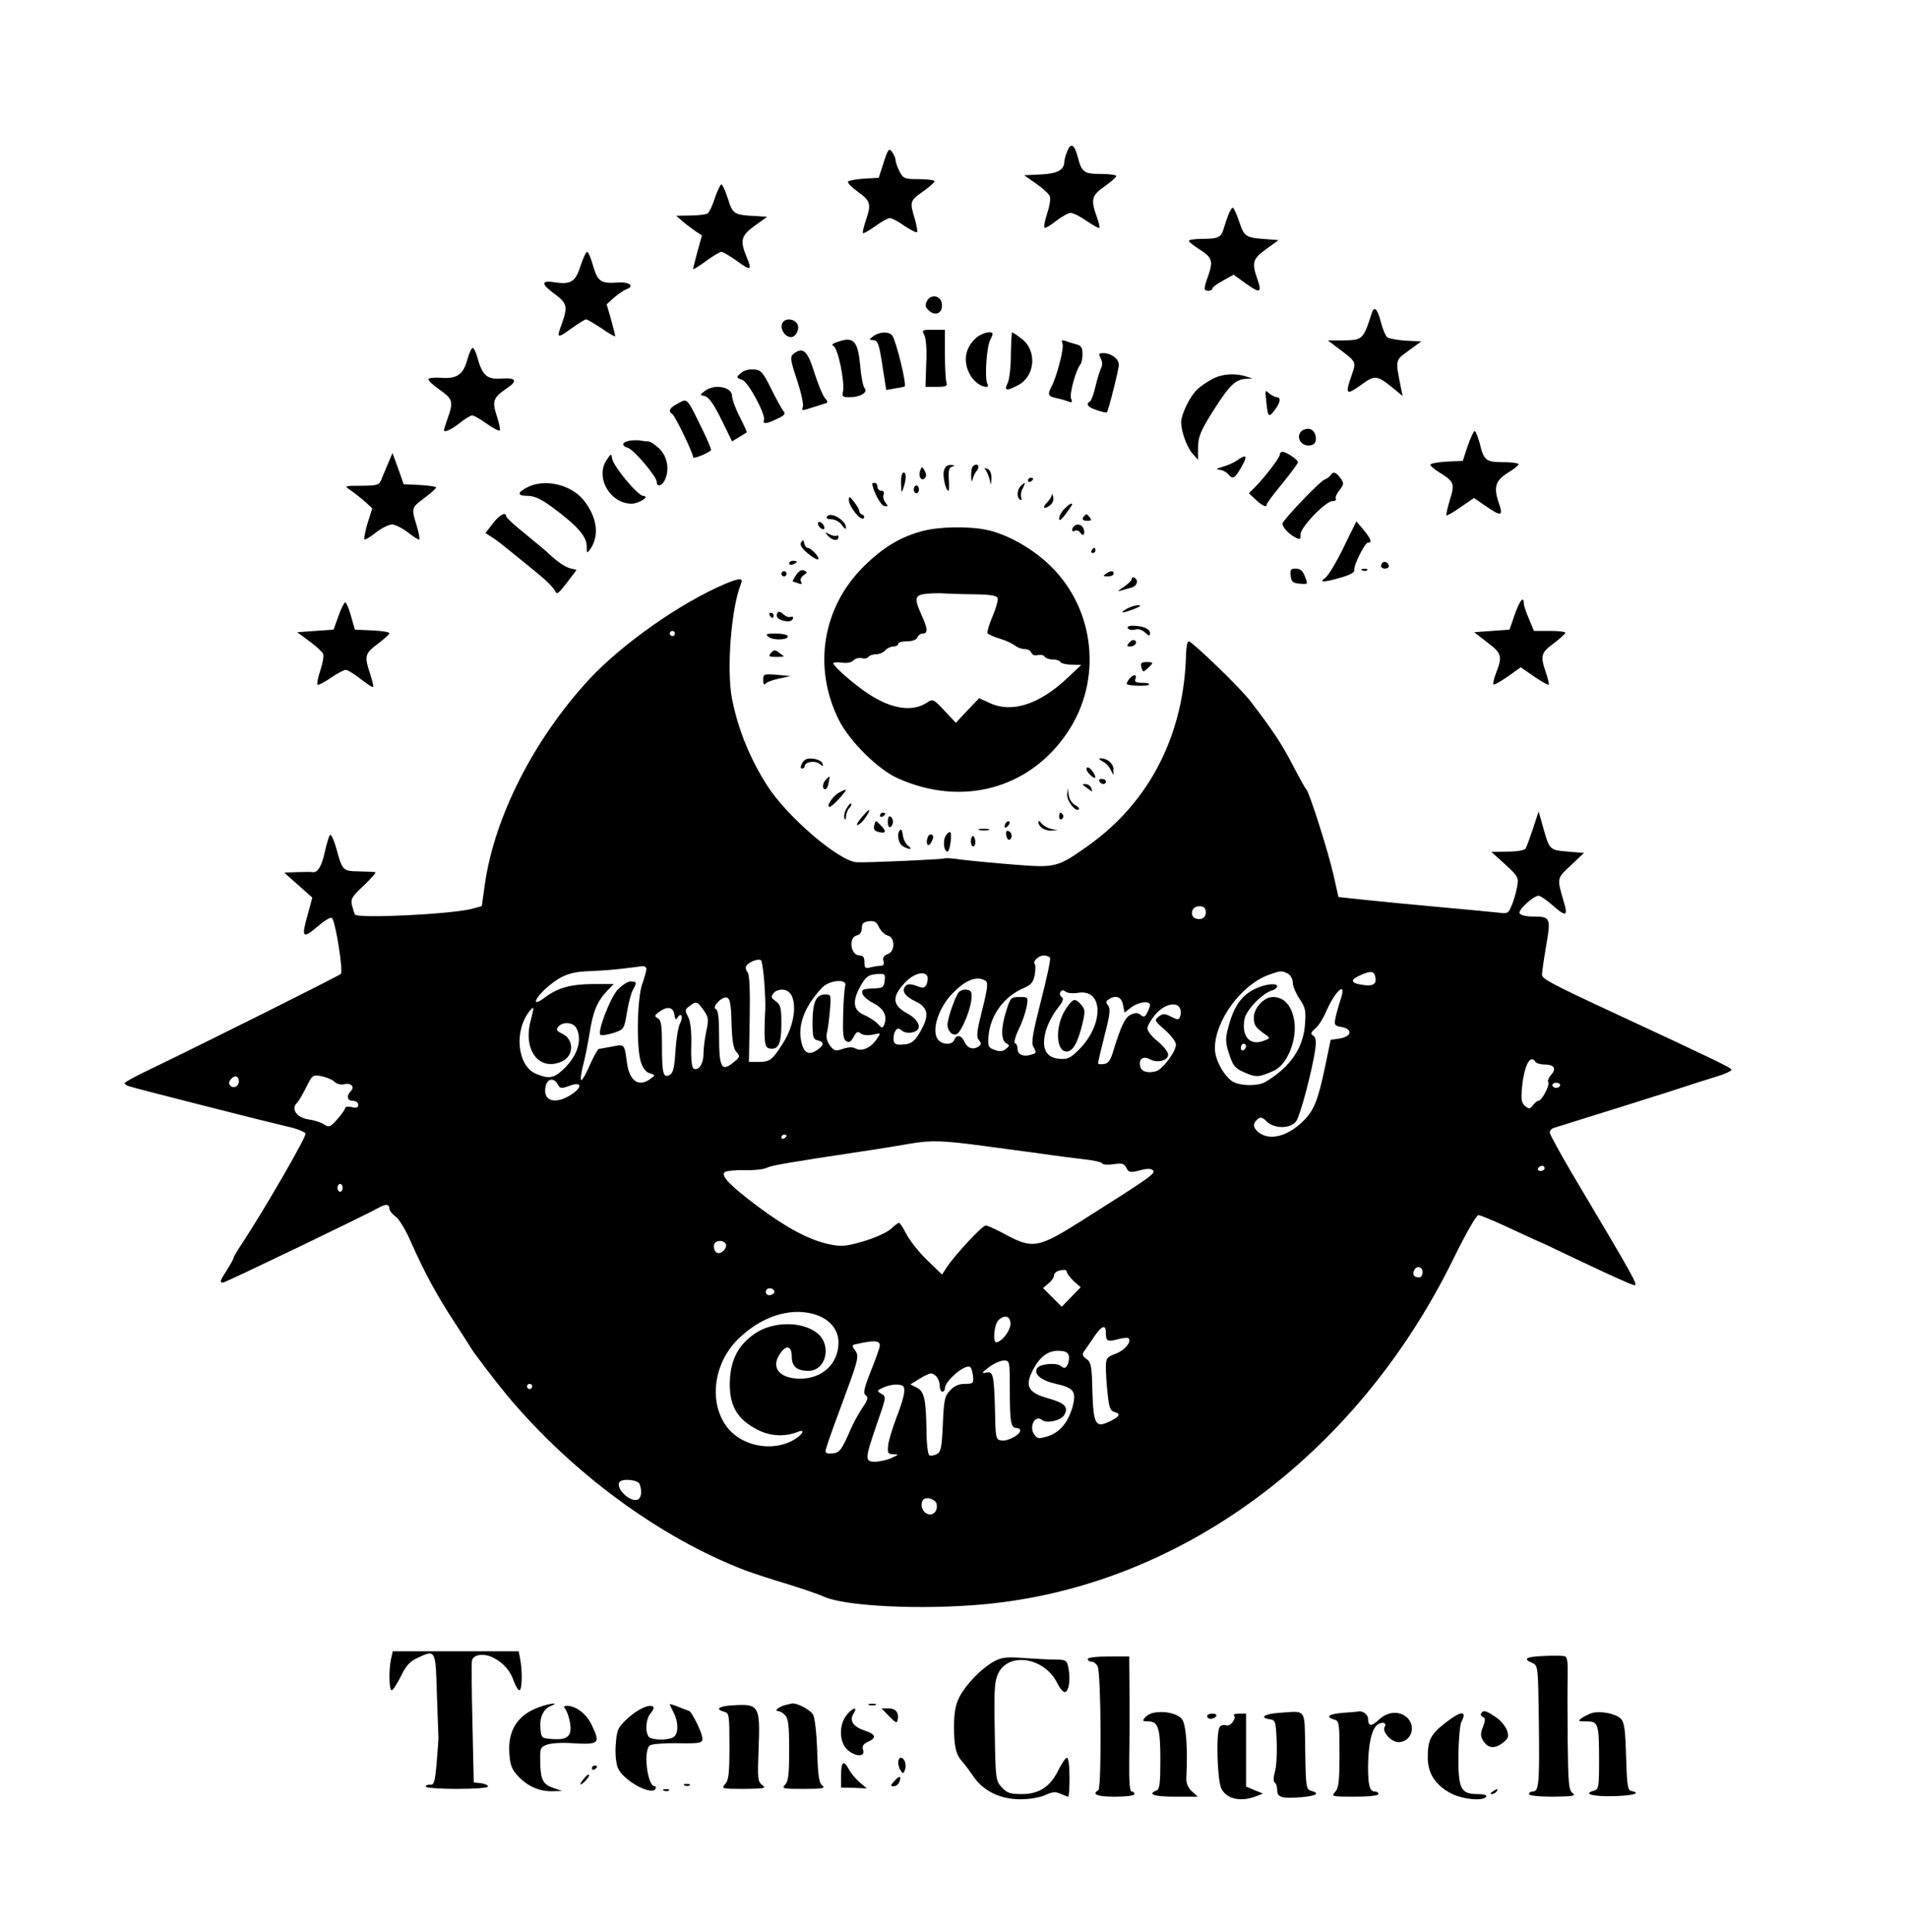 <?xml version="1.0" standalone="no"?>
<!DOCTYPE svg PUBLIC "-//W3C//DTD SVG 20010904//EN"
 "http://www.w3.org/TR/2001/REC-SVG-20010904/DTD/svg10.dtd">
<svg version="1.0" xmlns="http://www.w3.org/2000/svg"
 width="735pt" height="744pt" viewBox="0 0 735 744"
 preserveAspectRatio="xMidYMid meet">

<g transform="translate(0,744) scale(0.1,-0.1)"
fill="#000000" stroke="none">
<path d="M4110 6854 c-6 -14 -10 -31 -10 -37 -1 -32 -27 -46 -91 -49 l-64 -3
46 -32 c26 -18 50 -40 53 -49 4 -10 -1 -39 -10 -66 -9 -27 -14 -52 -10 -55 3
-3 23 9 44 26 22 17 47 31 57 31 9 0 37 -14 61 -31 25 -17 47 -29 49 -27 2 2
-2 22 -10 43 -24 67 -20 82 30 117 25 18 45 35 45 40 0 4 -26 8 -59 8 -66 0
-74 6 -90 68 -13 48 -27 54 -41 16z"/>
<path d="M3404 6814 l-19 -59 -55 -3 c-30 -2 -58 -7 -63 -11 -4 -4 13 -22 38
-40 49 -35 52 -47 30 -111 -8 -24 -13 -45 -11 -48 3 -2 24 10 48 27 23 17 48
31 56 31 7 0 33 -13 56 -30 24 -16 46 -27 49 -24 2 3 -2 26 -9 51 -20 66 -19
70 31 105 25 18 45 35 45 40 0 4 -27 8 -60 8 -56 0 -60 2 -75 30 -8 16 -15 35
-15 43 0 7 -6 21 -13 31 -12 17 -16 13 -33 -40z"/>
<path d="M2754 6678 c-9 -29 -22 -56 -28 -60 -6 -4 -36 -8 -66 -8 l-55 -1 25
-22 c14 -12 37 -29 50 -38 l24 -16 -17 -61 c-9 -34 -17 -64 -17 -68 0 -3 22
10 49 30 27 20 54 36 60 36 6 0 33 -16 61 -36 54 -39 58 -36 35 19 -25 61 -20
80 33 118 l47 34 -45 3 c-83 4 -88 8 -106 67 -10 30 -21 55 -25 55 -4 0 -15
-24 -25 -52z"/>
<path d="M4732 6613 c-6 -16 -14 -39 -18 -53 -9 -34 -21 -40 -81 -40 -29 0
-53 -3 -53 -8 0 -4 18 -18 40 -32 49 -31 54 -45 35 -100 -19 -53 -19 -60 0
-60 8 0 15 4 15 8 0 5 18 19 41 31 l41 23 43 -31 c58 -42 67 -40 50 10 -24 67
-20 82 33 120 l47 34 -35 3 c-92 6 -96 8 -116 67 -10 30 -21 55 -25 55 -4 0
-11 -12 -17 -27z"/>
<path d="M2236 6415 c-19 -61 -38 -72 -101 -62 -51 8 -51 -7 0 -44 49 -36 53
-49 30 -114 -22 -59 -20 -60 35 -21 28 20 53 36 58 36 4 0 31 -16 60 -35 28
-20 52 -33 52 -30 0 3 -7 32 -16 64 l-17 59 29 26 c16 14 37 28 47 32 33 11
12 29 -31 26 -67 -5 -79 3 -97 63 -8 30 -19 55 -23 55 -5 0 -16 -25 -26 -55z"/>
<path d="M3571 6281 c-8 -15 -7 -23 5 -35 26 -27 58 -12 52 25 -4 31 -42 38
-57 10z"/>
<path d="M5284 6233 c-32 -100 -35 -103 -108 -104 l-61 0 29 -22 c84 -63 81
-58 63 -112 -26 -74 -22 -79 34 -39 56 41 63 40 128 -13 l34 -28 -7 35 c-21
105 -22 102 31 140 l48 35 -60 3 c-32 2 -65 8 -71 13 -7 6 -18 32 -25 60 -13
51 -26 62 -35 32z"/>
<path d="M3013 6194 c-8 -20 8 -48 30 -52 22 -5 42 35 26 54 -16 19 -48 18
-56 -2z"/>
<path d="M3561 6149 c6 -13 10 -56 7 -110 l-3 -89 44 0 c35 0 42 3 37 16 -3 9
-6 58 -6 110 l0 94 -45 0 c-43 0 -45 -1 -34 -21z"/>
<path d="M3364 6145 c-16 -12 -17 -14 -3 -15 21 0 25 -10 40 -110 l13 -82 34
6 c19 3 36 6 37 8 8 8 -33 176 -48 196 -13 16 -49 15 -73 -3z"/>
<path d="M3764 6142 c-45 -38 -56 -90 -29 -142 15 -29 43 -50 65 -50 6 0 8 5
4 11 -12 19 -4 142 11 171 13 26 12 28 -8 28 -12 -1 -31 -9 -43 -18z"/>
<path d="M3894 6072 c0 -48 -6 -97 -13 -109 -14 -28 -3 -30 40 -7 67 34 75
133 15 179 -18 14 -35 25 -37 25 -2 0 -4 -39 -5 -88z"/>
<path d="M3235 6126 c-26 -8 -35 -14 -25 -18 18 -6 46 -144 37 -178 -4 -17 0
-20 25 -20 41 0 72 18 59 34 -6 7 -14 45 -17 85 -9 95 -24 114 -79 97z"/>
<path d="M4093 6116 c7 -16 -23 -131 -44 -168 -14 -28 -11 -35 19 -41 15 -3
36 -9 46 -13 16 -6 18 -4 12 11 -7 18 19 111 35 130 5 5 9 23 9 41 0 25 -5 33
-24 38 -13 3 -32 9 -42 13 -14 5 -16 3 -11 -11z"/>
<path d="M1800 6054 c-16 -58 -41 -74 -103 -69 -26 2 -47 -1 -47 -6 0 -5 20
-24 45 -41 49 -35 52 -45 30 -108 -8 -23 -15 -44 -15 -46 0 -12 27 0 60 26 21
17 43 30 49 30 6 0 31 -14 56 -32 24 -17 47 -29 50 -26 3 3 -2 28 -11 55 -19
58 -14 71 35 105 47 31 41 44 -18 40 -55 -4 -73 12 -92 81 -5 20 -14 37 -18
37 -5 0 -14 -21 -21 -46z"/>
<path d="M3058 6078 c-15 -12 -15 -20 12 -101 16 -48 26 -95 23 -103 -6 -17
-5 -17 38 -3 19 6 40 13 48 15 11 4 11 7 -2 22 -8 9 -26 53 -40 97 -26 84 -44
100 -79 73z"/>
<path d="M4240 6060 c7 -12 7 -27 2 -37 -5 -10 -15 -42 -22 -71 -6 -28 -16
-55 -21 -58 -18 -11 -8 -23 27 -34 19 -7 37 -10 38 -8 6 7 46 165 46 183 0 22
-28 44 -58 45 -20 0 -21 -3 -12 -20z"/>
<path d="M2858 6006 c-23 -17 -23 -22 1 -29 22 -5 91 -134 84 -154 -6 -18 10
-16 51 4 30 14 33 19 23 31 -6 8 -28 47 -47 86 -31 63 -39 71 -65 73 -16 2
-38 -3 -47 -11z"/>
<path d="M4670 5980 c-19 -10 -46 -28 -59 -41 -27 -25 -60 -94 -61 -124 0 -36
21 -95 43 -121 l22 -25 0 48 c1 41 9 62 58 140 62 98 86 122 127 124 l25 1
-25 8 c-43 14 -94 10 -130 -10z"/>
<path d="M2715 5934 c-20 -15 -20 -15 1 -20 15 -4 35 -33 63 -90 l41 -84 28
17 c15 9 28 17 29 18 1 0 -11 27 -27 59 -17 32 -30 69 -30 81 0 35 -68 48
-105 19z"/>
<path d="M4878 5893 c6 -60 9 -63 32 -33 22 28 26 50 8 50 -6 0 -19 7 -29 15
-16 15 -16 13 -11 -32z"/>
<path d="M2608 5884 c-29 -15 -35 -28 -18 -39 11 -7 80 -150 80 -166 0 -8 53
13 69 27 2 2 -11 34 -29 71 -67 137 -60 130 -102 107z"/>
<path d="M5011 5777 c-22 -27 10 -64 45 -50 23 9 14 57 -12 61 -11 2 -26 -3
-33 -11z"/>
<path d="M5654 5723 l-19 -58 -63 -3 c-34 -2 -62 -7 -62 -12 0 -4 15 -18 34
-29 58 -36 61 -44 41 -107 -9 -30 -15 -57 -13 -59 2 -2 27 12 55 32 l51 35 45
-31 c61 -42 69 -40 50 14 -20 59 -12 85 37 115 22 13 40 28 40 32 0 4 -26 8
-59 8 -67 0 -75 6 -91 73 -7 26 -16 47 -19 47 -4 0 -16 -26 -27 -57z"/>
<path d="M2428 5743 c-32 -5 -37 -19 -9 -28 23 -7 111 -111 111 -131 0 -20 18
-17 30 5 20 39 12 91 -19 122 -16 16 -36 29 -44 29 -9 0 -21 2 -29 3 -7 2 -25
2 -40 0z"/>
<path d="M4930 5689 c0 -12 -56 -85 -97 -127 l-22 -22 27 -25 c27 -25 42 -31
42 -17 0 4 27 40 60 80 33 41 60 77 60 82 0 9 -45 40 -60 40 -5 0 -10 -5 -10
-11z"/>
<path d="M1497 5660 c-8 -19 -20 -47 -26 -62 -10 -27 -14 -28 -78 -29 -67 0
-68 0 -43 -17 14 -9 38 -29 55 -43 l29 -27 -18 -57 c-9 -31 -15 -59 -12 -62 3
-3 23 9 44 26 22 17 50 31 62 31 12 0 40 -14 62 -31 21 -17 41 -29 43 -27 3 3
-2 27 -10 54 -21 68 -20 69 30 106 24 18 44 36 45 40 0 4 -28 8 -62 10 l-63 3
-21 60 -22 60 -15 -35z"/>
<path d="M2338 5670 c-47 -66 11 -170 95 -170 28 0 73 29 45 30 -21 0 -116
115 -120 144 -3 20 -4 20 -20 -4z"/>
<path d="M4764 5666 c-11 -8 -36 -19 -55 -24 -23 -7 -27 -10 -13 -11 12 -1 27
-8 34 -16 18 -22 26 -19 49 21 29 49 25 58 -15 30z"/>
<path d="M3636 5626 c-5 -22 7 -76 18 -76 2 0 3 20 1 44 -2 35 1 46 14 49 11
3 10 5 -5 6 -15 1 -24 -6 -28 -23z"/>
<path d="M3747 5643 c-4 -3 -6 -20 -6 -37 1 -21 3 -25 6 -11 3 11 9 24 14 30
17 18 4 36 -14 18z"/>
<path d="M3545 5628 c-9 -22 4 -43 17 -30 7 7 7 16 0 29 -10 17 -11 17 -17 1z"/>
<path d="M3798 5628 c5 -7 12 -24 15 -38 4 -22 4 -21 6 6 1 21 -5 34 -15 38
-13 5 -14 3 -6 -6z"/>
<path d="M3471 5578 c1 -37 2 -39 9 -18 12 36 12 60 0 60 -5 0 -10 -19 -9 -42z"/>
<path d="M5125 5609 c-4 -6 -14 -13 -24 -17 -19 -8 -161 -157 -161 -169 1 -14
24 -39 48 -52 20 -11 22 -9 22 11 0 28 97 128 123 128 10 0 16 4 13 9 -3 5 3
20 14 33 17 23 18 27 4 46 -17 24 -29 28 -39 11z"/>
<path d="M3960 5589 c0 -5 5 -7 10 -4 6 3 10 8 10 11 0 2 -4 4 -10 4 -5 0 -10
-5 -10 -11z"/>
<path d="M2033 5564 c-42 -21 -42 -34 1 -34 24 0 51 -12 94 -44 95 -70 132
-112 132 -149 0 -29 1 -30 14 -12 35 52 27 119 -22 184 -47 63 -150 89 -219
55z"/>
<path d="M3360 5578 c2 -27 32 -84 46 -87 16 -3 16 -1 5 13 -7 9 -11 23 -7 31
3 9 0 15 -9 15 -8 0 -15 7 -15 15 0 8 -4 15 -10 15 -5 0 -10 -1 -10 -2z"/>
<path d="M3932 5568 c-15 -15 -16 -45 -2 -53 5 -3 7 0 4 9 -3 8 -1 24 6 35 12
24 10 27 -8 9z"/>
<path d="M3520 5555 c0 -8 5 -15 10 -15 6 0 10 7 10 15 0 8 -4 15 -10 15 -5 0
-10 -7 -10 -15z"/>
<path d="M4051 5533 c0 -6 -8 -19 -17 -28 -21 -20 -13 -29 10 -12 11 8 16 21
13 33 -2 10 -5 14 -6 7z"/>
<path d="M3270 5514 c0 -25 46 -82 57 -70 4 5 2 11 -4 13 -7 3 -13 9 -13 15 0
5 -9 21 -20 35 -17 22 -20 23 -20 7z"/>
<path d="M4100 5480 c-11 -11 -20 -28 -20 -37 0 -11 8 -6 25 17 14 19 25 35
25 37 0 8 -12 1 -30 -17z"/>
<path d="M1898 5423 l-28 -36 28 -18 c15 -9 50 -37 79 -61 29 -23 75 -61 102
-83 27 -22 53 -49 58 -59 8 -18 13 -14 47 30 l37 49 -24 6 c-22 6 -48 24 -86
59 -9 9 -49 42 -88 74 -40 32 -73 62 -73 67 0 20 -27 6 -52 -28z"/>
<path d="M3185 5450 c-4 -6 4 -10 18 -10 14 0 31 -10 40 -22 9 -13 16 -18 16
-12 2 29 -60 66 -74 44z"/>
<path d="M4177 5453 c-12 -12 -7 -19 12 -19 15 0 17 3 9 13 -12 15 -13 15 -21
6z"/>
<path d="M3152 5418 c2 -6 10 -14 16 -16 7 -2 10 2 6 12 -7 18 -28 22 -22 4z"/>
<path d="M5175 5330 c-27 -56 -59 -108 -70 -116 -26 -18 -6 -18 62 2 32 9 52
20 50 27 -5 15 40 107 53 107 17 0 11 14 -17 49 l-28 33 -50 -102z"/>
<path d="M4137 5413 c-11 -11 -8 -25 4 -17 6 3 15 0 20 -7 11 -18 21 -6 13 15
-6 16 -25 21 -37 9z"/>
<path d="M3551 5394 c-82 -22 -149 -62 -222 -134 -161 -158 -199 -391 -97
-594 41 -81 149 -188 223 -222 249 -114 513 -43 659 178 132 199 105 467 -64
635 -68 68 -168 125 -248 142 -72 15 -185 13 -251 -5z m210 -243 c53 -1 78 -5
82 -14 3 -7 -6 -39 -19 -70 -14 -32 -22 -61 -20 -66 3 -4 24 -14 48 -21 24 -7
50 -20 59 -27 8 -7 25 -13 36 -13 12 0 23 -6 26 -14 4 -9 14 -12 25 -9 11 2
23 0 26 -6 4 -6 18 -11 31 -11 13 0 27 -4 30 -10 3 -5 23 -10 43 -10 l37 -1
-55 -52 c-109 -102 -215 -135 -301 -93 l-37 17 -45 -47 -45 -48 -44 47 c-40
43 -45 46 -64 33 -57 -40 -139 -28 -231 33 -58 39 -133 105 -133 117 0 3 14 4
32 2 20 -3 38 0 46 9 8 7 22 11 32 8 10 -3 21 -1 25 5 3 5 17 10 29 10 13 0
29 7 36 15 7 8 21 15 31 15 11 0 19 5 19 10 0 6 15 10 34 10 21 0 36 6 40 15
3 8 12 15 21 15 20 0 19 19 -5 71 -29 65 -27 77 18 82 20 2 55 3 77 1 22 -1
74 -3 116 -3z"/>
<path d="M3189 5377 c16 -19 41 -23 41 -5 0 6 -3 8 -6 5 -4 -3 -16 -1 -28 5
-19 10 -20 10 -7 -5z"/>
<path d="M3086 5351 c-6 -9 2 -22 25 -42 18 -15 36 -26 41 -23 8 5 -27 44 -41
44 -5 0 -11 8 -13 18 -3 13 -5 14 -12 3z"/>
<path d="M4205 5320 c-3 -5 -1 -10 4 -10 6 0 11 5 11 10 0 6 -2 10 -4 10 -3 0
-8 -4 -11 -10z"/>
<path d="M3040 5270 c0 -5 7 -7 15 -4 8 4 15 8 15 10 0 2 -7 4 -15 4 -8 0 -15
-4 -15 -10z"/>
<path d="M5326 5273 c-11 -11 -6 -23 9 -23 8 0 15 4 15 9 0 13 -16 22 -24 14z"/>
<path d="M3066 5224 c-9 -13 -14 -24 -12 -24 2 0 12 -3 22 -7 12 -4 15 -3 10
6 -5 7 -1 18 9 25 16 11 16 13 2 19 -10 4 -21 -3 -31 -19z"/>
<path d="M4972 5223 c2 -23 8 -29 35 -31 32 -3 32 -3 20 27 -8 23 -18 31 -35
31 -20 0 -23 -4 -20 -27z"/>
<path d="M5248 5243 c7 -3 16 -2 19 1 4 3 -2 6 -13 5 -11 0 -14 -3 -6 -6z"/>
<path d="M3010 5230 c0 -5 5 -10 10 -10 6 0 10 5 10 10 0 6 -4 10 -10 10 -5 0
-10 -4 -10 -10z"/>
<path d="M4260 5230 c-12 -8 -11 -10 8 -10 12 0 22 5 22 10 0 13 -11 13 -30 0z"/>
<path d="M4360 5210 c0 -5 -15 -20 -32 -31 -18 -12 -25 -18 -15 -15 11 3 30 9
43 12 24 6 32 28 14 39 -5 3 -10 1 -10 -5z"/>
<path d="M2795 5192 c-176 -75 -398 -232 -525 -368 -213 -231 -364 -527 -402
-788 l-12 -86 -36 -10 c-79 -21 -444 -39 -453 -22 -2 4 -7 20 -11 35 -6 25 0
34 46 77 29 28 49 50 43 51 -5 1 -34 2 -64 3 -61 1 -62 3 -86 90 -9 32 -20 55
-24 50 -4 -5 -13 -35 -20 -66 -11 -53 -28 -81 -47 -77 -5 1 -31 1 -59 0 l-50
-2 54 -48 54 -48 -16 -60 c-28 -97 -23 -102 42 -47 23 20 46 33 50 28 14 -16
44 -205 34 -215 -8 -8 -504 -256 -740 -370 -51 -24 -93 -47 -93 -51 0 -4 8 -9
18 -12 31 -10 535 -138 605 -154 38 -8 71 -21 74 -28 4 -11 -152 -282 -243
-421 -19 -28 -34 -54 -34 -57 0 -4 -11 -24 -25 -46 -28 -44 -30 -50 -16 -50 9
0 556 263 603 290 25 14 38 12 38 -5 0 -8 11 -21 23 -30 14 -9 40 -52 62 -103
51 -114 96 -198 164 -302 31 -47 58 -90 61 -95 9 -18 92 -127 144 -190 250
-299 588 -547 916 -673 30 -11 102 -35 160 -52 58 -18 123 -40 145 -50 83 -37
377 -51 615 -29 752 69 1435 571 1807 1327 47 96 90 172 98 172 7 0 61 -22
120 -50 59 -27 108 -50 109 -50 2 0 68 -31 147 -69 135 -64 217 -101 225 -101
15 0 -1 28 -240 430 -47 80 -86 151 -86 158 0 7 6 14 13 17 6 2 73 23 147 46
74 23 205 64 290 91 85 28 176 57 203 65 26 8 47 19 47 23 0 7 -70 41 -445
215 -252 117 -285 135 -285 151 0 9 7 59 16 111 19 109 17 113 -53 113 -23 0
-45 5 -49 12 -8 12 52 67 73 68 7 0 30 -16 52 -35 52 -47 62 -45 46 8 -28 97
-29 92 26 144 l51 48 -62 5 c-71 6 -71 6 -96 95 l-17 60 -21 -65 c-12 -36 -25
-71 -29 -78 -5 -7 -32 -12 -70 -12 l-62 -1 53 -48 c51 -47 53 -51 46 -88 -4
-21 -13 -53 -21 -71 -12 -30 -16 -32 -51 -27 -20 2 -120 12 -222 21 -102 9
-232 22 -290 28 l-104 11 -19 85 c-20 89 -94 321 -105 330 -4 3 -27 45 -52 93
-42 81 -76 133 -162 245 -38 51 -226 232 -239 232 -5 0 -9 -21 -10 -47 -7
-309 -138 -569 -374 -738 -121 -86 -127 -88 -288 -75 -78 6 -169 15 -202 19
-33 5 -63 7 -66 5 -7 -4 -298 -17 -338 -15 -68 3 -270 176 -346 296 -67 105
-112 217 -135 333 -22 114 -3 354 35 445 9 22 -7 21 -60 -1z m-195 -192 c0 -5
-4 -10 -10 -10 -5 0 -10 5 -10 10 0 6 5 10 10 10 6 0 10 -4 10 -10z m2043
-1062 c7 -21 -4 -38 -23 -38 -23 0 -34 16 -26 35 7 18 43 20 49 3z m-1224
-101 c30 -7 30 -63 0 -72 -14 -5 -19 -13 -16 -26 4 -13 0 -19 -11 -19 -10 0
-27 -3 -39 -6 -20 -5 -23 -2 -23 20 0 19 -5 26 -19 26 -34 0 -44 68 -11 77 13
3 20 14 20 29 0 17 6 23 28 26 21 2 29 -3 38 -23 7 -14 21 -29 33 -32z m626
-86 c3 -6 -13 -80 -35 -166 -30 -117 -38 -160 -30 -175 14 -25 13 -27 -11 -33
-29 -8 -49 2 -49 23 0 10 -4 20 -10 22 -5 2 1 26 14 53 14 28 27 67 31 88 6
37 6 37 -28 37 -32 0 -35 -3 -50 -51 -21 -65 -22 -115 -1 -127 14 -8 14 -10
-1 -22 -12 -10 -23 -11 -43 -4 -25 9 -27 14 -24 54 7 81 61 154 139 186 25 11
34 22 39 49 3 20 4 39 0 42 -9 10 15 33 35 33 10 0 20 -4 24 -9z m-1101 -91
c3 -41 5 -88 4 -105 -6 -123 -3 -150 15 -153 35 -7 47 16 47 94 0 63 -3 75
-22 88 -18 13 -19 17 -8 31 7 9 24 15 39 13 55 -7 53 -120 -4 -208 -41 -64
-49 -70 -95 -70 l-35 0 3 166 c2 113 -1 170 -8 179 -7 8 -9 19 -5 25 9 15 48
30 57 21 3 -3 9 -40 12 -81z m-454 48 c0 -7 -7 -33 -16 -58 -20 -56 -23 -248
-5 -301 7 -23 20 -39 34 -43 22 -6 22 -7 3 -21 -45 -34 -82 -9 -91 63 -10 72
-8 71 -57 61 -24 -4 -47 -8 -51 -9 -4 0 -19 -27 -34 -60 -14 -33 -29 -60 -33
-60 -5 0 -2 23 5 52 8 28 19 86 26 127 13 85 29 123 67 164 l26 27 -80 0 c-88
-1 -137 -15 -188 -54 -51 -38 -36 1 16 45 54 45 89 57 168 59 36 1 92 6 125
10 33 4 66 8 73 9 6 0 12 -5 12 -11z m2471 -18 c11 -6 19 -21 19 -35 0 -13 12
-41 26 -62 23 -34 25 -45 21 -100 -7 -91 -58 -164 -152 -220 -30 -18 -106 -16
-132 5 -34 27 -63 84 -63 124 0 107 102 246 209 284 45 16 48 16 72 4z m337
-14 c6 -27 -10 -36 -51 -29 -46 7 -47 20 -4 38 38 17 51 15 55 -9z m-1890 -13
c-2 -22 -8 -28 -28 -29 -57 -3 -61 -4 -58 -21 2 -9 21 -26 43 -37 40 -21 54
-49 41 -83 -6 -14 -9 -14 -25 4 -10 11 -33 25 -50 33 -43 17 -49 50 -20 105
24 45 34 52 77 54 20 1 23 -3 20 -26z m165 15 c2 -7 0 -21 -4 -30 -7 -14 -14
-15 -39 -5 -22 8 -33 8 -41 0 -18 -18 -3 -41 38 -60 44 -21 52 -49 29 -96 -27
-54 -43 -69 -78 -70 -26 -2 -34 2 -36 18 -1 11 2 26 7 34 8 12 12 12 25 2 9
-8 26 -11 42 -7 39 10 28 46 -23 74 -55 30 -58 62 -9 115 34 38 80 50 89 25z
m224 -16 c10 -6 7 -31 -13 -110 -21 -84 -24 -106 -13 -118 10 -13 10 -17 -2
-25 -21 -14 -43 -6 -54 19 -11 25 -30 29 -39 7 -8 -23 -53 -19 -66 6 -20 36 6
115 54 167 52 57 99 76 133 54z m-541 -19 c-3 -10 -7 -60 -8 -111 -2 -73 0
-95 12 -102 11 -7 18 -3 28 16 11 20 16 23 27 14 9 -7 27 -9 47 -5 32 7 32 7
16 -16 -22 -34 -57 -50 -81 -38 -12 7 -28 7 -50 -1 -28 -9 -34 -8 -49 12 -12
15 -16 32 -13 48 4 14 9 53 12 88 5 59 4 62 -17 62 -36 0 -49 -28 -50 -103 0
-61 2 -70 20 -74 27 -7 25 -19 -5 -39 -31 -20 -50 -8 -59 37 -13 64 15 135 81
205 28 30 98 35 89 7z m896 -27 c101 17 101 -125 1 -222 -29 -29 -42 -35 -72
-32 -52 4 -70 40 -53 105 7 26 27 65 44 87 23 28 27 40 18 46 -7 4 -9 13 -5
19 5 8 11 9 19 2 7 -6 28 -8 48 -5z m1013 -23 c-7 -21 -16 -53 -20 -71 -6 -30
-5 -33 25 -38 43 -9 36 -37 -10 -44 l-34 -5 -22 -106 c-27 -127 -42 -165 -82
-205 -58 -59 -127 -78 -170 -48 -25 18 -28 36 -8 53 12 10 19 8 35 -8 30 -30
95 -29 115 2 16 24 60 192 72 271 5 36 3 50 -7 57 -11 7 -10 12 7 27 12 9 31
39 43 67 35 80 80 119 56 48z m-2347 -93 c2 -69 7 -99 19 -112 14 -16 14 -19
-8 -37 -50 -42 -59 -26 -59 104 0 66 -4 95 -12 98 -18 6 21 49 41 45 13 -3 17
-22 19 -98z m1508 70 l6 -30 26 20 c26 21 72 27 72 9 0 -6 -5 -19 -11 -30 -8
-16 -13 -18 -25 -8 -11 9 -21 9 -38 1 -22 -10 -38 -44 -68 -142 -10 -34 -19
-46 -35 -48 -13 -2 -23 -1 -23 3 0 4 11 52 25 107 21 80 23 103 14 115 -10 12
-10 16 2 24 28 18 49 10 55 -21z m-1616 -20 c19 -27 21 -35 11 -81 -6 -27 -11
-67 -11 -88 0 -39 -20 -68 -39 -56 -6 3 -10 40 -8 89 1 56 -3 91 -12 109 -13
25 -13 29 5 42 26 20 30 19 54 -15z m1836 5 c4 -8 3 -22 0 -30 -5 -14 -9 -14
-34 -1 -26 13 -32 13 -48 1 -18 -14 -17 -17 24 -52 23 -21 42 -46 42 -56 0
-28 -52 -96 -77 -103 -33 -9 -57 -1 -61 20 -6 28 12 40 38 26 29 -16 70 -5 70
19 0 9 -18 32 -40 50 -22 17 -40 40 -40 50 0 10 14 34 31 54 34 40 84 51 95
22z m-2502 -47 c-30 -114 34 -196 121 -156 46 21 47 84 2 106 -23 11 -26 16
-16 28 17 20 57 17 69 -5 26 -49 2 -115 -59 -168 -31 -26 -50 -28 -96 -9 -73
31 -86 167 -24 243 17 20 17 17 3 -39z m554 23 c3 -18 6 -21 12 -10 14 22 23
3 10 -22 -7 -12 -15 -60 -18 -106 -4 -66 -9 -86 -22 -93 -25 -14 -30 5 -30
115 0 76 -3 96 -16 103 -14 8 -14 11 7 26 31 22 53 17 57 -13z m3317 -181 c3
-5 19 -10 35 -10 37 0 47 -16 25 -40 -9 -10 -14 -23 -11 -28 7 -12 -25 -72
-38 -72 -5 0 -14 -8 -21 -17 -11 -15 -15 -15 -30 -3 -14 12 -16 25 -12 70 8
86 32 132 52 100z m-4995 -75 c0 -19 -20 -29 -32 -17 -8 8 -7 16 2 26 14 17
30 12 30 -9z m368 -1 c9 -9 24 -13 38 -10 26 7 42 -10 25 -27 -18 -18 -13 -37
9 -37 11 0 20 -7 20 -15 0 -11 -7 -14 -25 -9 -14 3 -25 2 -25 -3 0 -5 -14 -25
-30 -43 -28 -32 -32 -33 -53 -20 -12 8 -39 16 -61 19 -43 7 -66 40 -42 63 7 7
23 35 36 61 23 47 25 48 59 42 18 -4 41 -13 49 -21z m861 -11 c8 -16 14 -16
42 -6 57 22 53 -10 -4 -41 -49 -26 -87 -16 -87 23 0 43 30 58 49 24z m3861 -3
c0 -5 -7 -10 -15 -10 -8 0 -15 5 -15 10 0 6 7 10 15 10 8 0 15 -4 15 -10z
m-2980 -194 c0 -3 -4 -8 -10 -11 -5 -3 -10 -1 -10 4 0 6 5 11 10 11 6 0 10 -2
10 -4z m770 -41 c58 -8 155 -21 215 -29 61 -9 136 -18 168 -22 31 -3 60 -10
63 -15 3 -5 23 -6 44 -3 32 5 40 3 49 -14 9 -18 15 -19 51 -10 29 8 44 8 52 0
11 -11 -16 -30 -271 -191 -172 -109 -192 -112 -297 -56 -35 19 -70 35 -77 35
-13 0 -120 -115 -150 -161 l-18 -28 -59 57 c-32 31 -67 76 -79 100 -12 23 -24
42 -28 42 -4 0 -18 -11 -32 -24 -15 -13 -61 -34 -105 -47 -69 -20 -85 -21
-133 -11 -75 16 -162 62 -272 144 -108 81 -144 118 -130 133 5 5 40 9 76 8 37
-1 75 3 86 9 18 9 73 19 372 64 55 8 136 21 180 29 84 14 124 13 295 -10z
m2150 -85 c0 -5 -7 -10 -16 -10 -8 0 -12 5 -9 10 3 6 10 10 16 10 5 0 9 -4 9
-10z m-4630 -75 c0 -8 -4 -15 -10 -15 -5 0 -10 7 -10 15 0 8 5 15 10 15 6 0
10 -7 10 -15z m1476 -216 c3 -6 0 -18 -9 -26 -18 -18 -37 -9 -37 18 0 21 34
27 46 8z m2684 -109 c0 -11 -6 -20 -13 -20 -19 0 -27 10 -20 26 8 21 33 17 33
-6z m-1370 0 c0 -5 12 -20 26 -34 l27 -24 -37 -38 -36 -37 -36 36 -36 36 21
18 c12 9 21 23 21 29 0 13 15 22 38 23 6 1 12 -3 12 -9z m-1127 -75 c1 -5 -6
-11 -15 -13 -11 -2 -18 3 -18 13 0 17 30 18 33 0z m151 -86 c60 -17 96 -58 96
-110 0 -81 -62 -139 -147 -139 -81 0 -116 43 -77 98 23 34 44 28 44 -13 0 -38
20 -55 64 -55 68 0 91 97 36 144 -58 48 -173 48 -243 -1 -61 -42 -90 -96 -95
-173 -6 -102 26 -158 113 -200 46 -22 101 -24 148 -5 35 14 16 -15 -23 -35
-74 -38 -175 -22 -234 36 -87 88 -76 253 25 354 88 88 199 125 293 99z m758
-43 c-3 -26 -35 -65 -54 -66 -15 0 -8 69 8 85 25 25 50 15 46 -19z m368 -29
c0 -33 6 -36 47 -25 19 5 37 7 40 4 13 -13 -12 -45 -47 -59 -37 -14 -40 -18
-40 -55 0 -21 3 -67 7 -102 5 -49 10 -64 25 -68 27 -7 22 -18 -18 -37 -54 -26
-62 -12 -66 119 -2 95 -5 110 -23 122 -14 10 -17 18 -10 28 6 7 22 32 38 55
31 46 47 52 47 18z m-871 -51 c0 -6 -15 -49 -34 -96 -27 -68 -31 -87 -20 -94
11 -8 8 -18 -14 -50 -15 -23 -35 -59 -44 -81 -35 -80 -42 -90 -70 -93 -16 -2
-27 1 -27 9 0 7 22 71 49 143 79 213 82 221 65 245 -14 19 -13 21 8 25 68 15
89 13 87 -8z m729 -41 c1 -11 -2 -26 -7 -34 -8 -12 -12 -12 -25 -2 -17 14 -81
8 -91 -9 -14 -22 16 -47 69 -59 73 -16 83 -30 68 -88 -17 -61 -49 -100 -96
-115 -34 -10 -40 -10 -51 6 -23 30 2 79 29 57 18 -15 75 -2 86 20 17 30 2 45
-61 63 -80 22 -93 48 -58 113 27 51 61 74 104 70 22 -1 31 -8 33 -22z m-228
-129 c0 -122 4 -146 26 -146 8 0 14 -4 14 -10 0 -16 -48 -42 -72 -38 -22 3
-23 7 -25 113 -4 142 -7 155 -35 148 -18 -4 -16 0 11 21 19 14 45 26 58 26 23
0 23 -2 23 -114z m-142 56 c3 -30 1 -32 -31 -32 -23 0 -41 -8 -57 -25 -21 -22
-24 -37 -28 -130 -4 -91 -7 -107 -24 -116 -10 -5 -23 -7 -28 -4 -6 3 -11 48
-11 98 -2 119 -9 149 -38 163 l-24 12 34 21 c19 12 39 21 45 21 17 0 34 -23
34 -47 0 -13 5 -23 10 -23 6 0 10 6 10 13 0 27 72 90 95 83 6 -1 11 -17 13
-34z m-1698 -42 c0 -5 -4 -10 -10 -10 -5 0 -10 5 -10 10 0 6 5 10 10 10 6 0
10 -4 10 -10z m1433 -23 c-1 -15 -14 -58 -29 -95 -14 -37 -29 -84 -32 -104 -4
-35 -2 -38 19 -39 23 -1 22 -1 -6 -14 -16 -8 -45 -14 -62 -15 -43 0 -42 8 4
143 37 106 38 108 18 119 -19 11 -18 12 10 25 17 7 41 12 55 10 21 -2 25 -7
23 -30z m-1019 -353 c10 -27 7 -54 -8 -60 -29 -11 -85 43 -70 67 9 16 71 10
78 -7z m1144 -77 c6 -28 -16 -49 -39 -36 -19 10 -25 39 -12 53 13 13 48 1 51
-17z"/>
<path d="M2379 3628 c-29 -33 -79 -162 -66 -174 3 -3 25 0 48 7 43 14 43 14
54 79 6 36 16 75 23 87 16 29 15 33 -9 33 -11 0 -33 -15 -50 -32z"/>
<path d="M4843 3635 c-60 -26 -91 -70 -113 -158 -10 -38 -9 -54 5 -97 15 -46
23 -55 60 -71 43 -19 54 -19 112 7 49 22 87 110 80 183 -7 63 -38 101 -83 101
-35 0 -74 -42 -74 -79 0 -30 6 -38 45 -66 19 -13 19 -14 -8 -24 -53 -20 -85
18 -73 84 7 35 66 97 105 110 12 3 21 11 21 16 0 13 -40 10 -77 -6z m-43 -224
c0 -6 -4 -13 -10 -16 -5 -3 -10 1 -10 9 0 9 5 16 10 16 6 0 10 -4 10 -9z"/>
<path d="M3693 3618 c-15 -20 -43 -101 -43 -125 0 -25 21 -45 37 -35 18 11 52
94 55 133 3 28 -1 35 -18 37 -11 2 -25 -3 -31 -10z"/>
<path d="M4109 3559 c-45 -63 -44 -169 0 -169 24 0 43 34 61 108 11 47 10 55
-5 72 -24 27 -30 25 -56 -11z"/>
<path d="M5835 5073 l-20 -58 -68 -5 -68 -5 50 -39 c56 -42 59 -54 35 -116 -9
-23 -14 -43 -11 -46 3 -3 27 11 55 30 l50 36 52 -36 c28 -19 54 -34 56 -31 2
2 -3 23 -11 47 -22 64 -19 76 30 112 24 18 44 36 45 41 0 4 -27 7 -60 7 l-61
0 -19 46 c-11 25 -20 52 -20 60 0 31 -16 11 -35 -43z"/>
<path d="M1304 5068 l-19 -53 -70 -5 -70 -5 47 -35 c26 -19 50 -41 53 -49 3
-8 -2 -36 -11 -63 -9 -27 -14 -52 -11 -55 3 -3 26 9 51 26 24 17 51 31 58 31
7 0 33 -16 57 -35 24 -19 46 -33 48 -31 3 2 -3 25 -11 50 -23 68 -21 79 29
116 25 19 45 37 45 41 0 5 -30 9 -67 11 l-66 3 -15 53 c-8 28 -18 52 -22 52
-4 0 -16 -24 -26 -52z"/>
<path d="M4340 5095 c-31 -18 -16 -18 30 0 23 9 28 14 15 14 -11 0 -31 -6 -45
-14z"/>
<path d="M2995 5080 c-9 -15 2 -27 29 -32 15 -3 27 0 30 8 3 8 0 11 -8 8 -7
-3 -20 2 -29 11 -10 9 -18 11 -22 5z"/>
<path d="M2965 5070 c3 -5 8 -10 11 -10 2 0 4 5 4 10 0 6 -5 10 -11 10 -5 0
-7 -4 -4 -10z"/>
<path d="M4345 5020 c4 -6 16 -8 27 -5 12 4 27 0 39 -11 16 -15 19 -15 19 -2
0 16 -28 28 -68 28 -14 0 -21 -4 -17 -10z"/>
<path d="M2962 4986 c19 -14 81 -10 72 5 -3 5 -24 9 -47 9 -37 -1 -40 -2 -25
-14z"/>
<path d="M4350 4965 c-10 -12 -10 -15 3 -15 19 0 31 16 18 24 -5 3 -14 -1 -21
-9z"/>
<path d="M2970 4925 c-11 -13 -8 -15 20 -15 19 0 31 1 29 3 -2 1 -11 8 -20 15
-13 10 -19 9 -29 -3z"/>
<path d="M4397 4870 c5 -20 7 -20 24 -4 24 22 24 24 -5 24 -19 0 -23 -4 -19
-20z"/>
<path d="M2940 4820 c0 -14 4 -20 8 -14 4 6 27 15 52 20 l45 10 -53 5 c-50 4
-52 3 -52 -21z"/>
<path d="M4350 4825 c-7 -9 -11 -17 -9 -20 8 -7 78 -9 85 -2 4 4 -7 7 -25 7
-25 0 -32 4 -27 15 7 19 -8 19 -24 0z"/>
<path d="M3090 4501 c-7 -14 -7 -21 0 -21 5 0 10 4 10 9 0 17 40 23 57 9 14
-11 16 -11 11 2 -2 8 -19 16 -36 18 -23 2 -33 -2 -42 -17z"/>
<path d="M4246 4508 c12 -5 27 -20 32 -32 l11 -21 0 22 c1 22 -25 44 -51 42
-7 0 -3 -5 8 -11z"/>
<path d="M4186 4482 c-3 -5 3 -17 14 -27 23 -21 26 -9 6 18 -8 10 -17 14 -20
9z"/>
<path d="M3182 4438 c-14 -14 -16 -38 -3 -38 5 0 11 11 13 25 6 29 6 29 -10
13z"/>
<path d="M4235 4430 c3 -5 10 -10 16 -10 5 0 9 5 9 10 0 6 -7 10 -16 10 -8 0
-12 -4 -9 -10z"/>
<path d="M4171 4417 c2 -1 12 -9 22 -16 15 -12 17 -12 11 3 -3 9 -13 16 -22
16 -8 0 -13 -1 -11 -3z"/>
<path d="M3235 4389 c-22 -11 -50 -48 -42 -56 5 -5 29 17 56 50 15 19 14 20
-14 6z"/>
<path d="M4111 4379 c-1 -25 33 -68 45 -56 3 3 -3 10 -14 16 -12 6 -23 23 -25
38 l-4 28 -2 -26z"/>
<path d="M3261 4326 c-8 -13 -11 -30 -8 -38 3 -8 6 -5 6 8 1 11 6 25 13 32 6
6 9 14 7 17 -3 3 -11 -6 -18 -19z"/>
<path d="M3322 4295 c-25 -29 -29 -43 -6 -25 15 13 38 50 31 50 -2 0 -13 -11
-25 -25z"/>
<path d="M3390 4299 c0 -5 5 -7 10 -4 6 3 10 8 10 11 0 2 -4 4 -10 4 -5 0 -10
-5 -10 -11z"/>
<path d="M4080 4294 c0 -8 5 -12 10 -9 6 4 8 11 5 16 -9 14 -15 11 -15 -7z"/>
<path d="M3420 4275 c0 -15 4 -24 10 -20 6 3 10 12 10 20 0 8 -4 17 -10 20 -6
4 -10 -5 -10 -20z"/>
<path d="M3368 4262 c-4 -15 0 -22 15 -26 30 -8 34 1 10 25 -20 21 -20 21 -25
1z"/>
<path d="M3877 4273 c-4 -3 -7 -11 -7 -17 0 -6 5 -5 12 2 6 6 9 14 7 17 -3 3
-9 2 -12 -2z"/>
<path d="M4000 4275 c0 -19 23 -35 50 -34 l25 2 -25 4 c-13 3 -30 12 -37 21
-7 10 -13 12 -13 7z"/>
<path d="M3468 4244 c-15 -14 -8 -53 11 -64 27 -14 38 -13 19 3 -9 6 -18 25
-20 40 -2 16 -6 25 -10 21z"/>
<path d="M3773 4243 c9 -2 25 -2 35 0 9 3 1 5 -18 5 -19 0 -27 -2 -17 -5z"/>
<path d="M3643 4221 c-12 -19 -7 -61 7 -61 9 0 19 70 10 75 -3 2 -11 -4 -17
-14z"/>
<path d="M3877 4219 c4 -13 9 -17 15 -11 11 11 3 32 -12 32 -4 0 -6 -9 -3 -21z"/>
<path d="M3574 4216 c-10 -27 2 -43 14 -19 8 14 9 24 2 28 -6 3 -13 -1 -16 -9z"/>
<path d="M3740 4200 c0 -11 4 -20 9 -20 6 0 9 9 8 20 -1 11 -5 20 -9 20 -4 0
-8 -9 -8 -20z"/>
<path d="M1506 1049 c-9 -46 -7 -119 3 -119 5 0 20 24 35 53 18 39 35 58 61
70 74 35 73 36 78 -140 3 -87 6 -162 6 -168 0 -5 -3 -48 -7 -95 -6 -72 -10
-85 -24 -84 -10 1 -18 -2 -18 -7 0 -5 54 -9 120 -9 68 0 120 4 120 9 0 5 -12
11 -27 13 l-28 3 -5 226 c-3 124 -4 233 -2 243 5 24 46 30 83 11 40 -21 65
-50 79 -92 7 -18 16 -33 21 -33 10 0 12 72 3 119 l-6 31 -243 0 -242 0 -7 -31z"/>
<path d="M5948 1062 c-71 -3 -83 -11 -45 -27 22 -10 22 -13 25 -230 3 -234 0
-265 -23 -265 -8 0 -15 -4 -15 -10 0 -6 37 -10 93 -10 78 1 89 3 75 14 -15 11
-17 36 -19 202 -1 104 -1 219 0 255 1 47 -2 68 -11 70 -7 2 -43 3 -80 1z"/>
<path d="M3829 1041 c-48 -27 -105 -85 -132 -135 -16 -30 -21 -59 -22 -111 0
-81 7 -113 32 -140 10 -11 29 -37 43 -57 37 -56 104 -88 180 -88 37 0 76 7 96
16 28 13 40 14 60 5 14 -6 27 -11 29 -11 3 0 5 34 5 75 0 43 -4 75 -10 75 -5
0 -19 -20 -31 -44 -31 -66 -75 -96 -142 -96 -45 0 -58 4 -78 26 -23 25 -24 30
-27 214 -3 160 -1 195 13 224 41 86 181 62 229 -39 10 -20 23 -34 29 -32 15 4
21 49 13 92 -6 30 -9 33 -49 33 -23 0 -78 3 -122 6 -67 5 -86 3 -116 -13z"/>
<path d="M4190 1050 c0 -5 7 -10 15 -10 8 0 18 -8 23 -17 14 -26 16 -469 3
-478 -27 -16 -5 -25 64 -25 43 0 75 4 75 10 0 6 -5 10 -11 10 -7 0 -10 38 -9
118 1 64 2 181 1 260 l-1 142 -80 0 c-47 0 -80 -4 -80 -10z"/>
<path d="M2077 865 c-82 -29 -121 -89 -115 -177 3 -47 10 -64 34 -89 36 -39
82 -59 131 -58 l38 1 -34 12 c-41 14 -49 33 -50 104 -1 48 1 53 25 62 15 6 58
9 97 6 106 -6 111 -2 76 71 -20 42 -60 73 -95 73 -12 0 -14 -3 -6 -13 6 -7 14
-31 18 -53 8 -51 -9 -66 -68 -62 -42 3 -43 4 -46 40 -4 44 11 76 41 88 36 14
-5 10 -46 -5z"/>
<path d="M2580 876 c0 -2 7 -17 15 -32 18 -35 19 -76 3 -92 -13 -13 -66 -16
-92 -6 -22 8 -21 72 1 96 9 10 13 21 10 24 -13 13 -60 -8 -100 -45 -37 -35
-41 -43 -45 -100 -3 -35 1 -73 8 -90 20 -48 128 -108 145 -81 3 5 2 10 -3 10
-28 0 -45 137 -19 157 6 6 50 9 97 9 106 -2 112 -1 103 32 -6 24 -41 92 -48
92 -1 0 -19 7 -39 15 -20 8 -36 13 -36 11z"/>
<path d="M2823 872 c-54 -3 -70 -15 -33 -25 19 -5 20 -14 20 -133 0 -105 -3
-131 -17 -146 -15 -17 -13 -18 73 -18 79 1 87 2 70 15 -17 13 -18 25 -14 132
7 175 3 181 -99 175z"/>
<path d="M3025 873 c-24 -6 -45 -23 -28 -23 6 0 19 -7 27 -16 13 -12 16 -40
16 -134 0 -94 -3 -122 -16 -134 -14 -15 -7 -16 72 -16 72 0 85 2 72 13 -13 9
-17 37 -20 132 -2 66 -9 130 -16 141 -10 19 -63 46 -81 43 -3 -1 -15 -3 -26
-6z"/>
<path d="M3348 873 c6 -2 18 -2 25 0 6 3 1 5 -13 5 -14 0 -19 -2 -12 -5z"/>
<path d="M3261 834 c-30 -38 -28 -103 2 -132 31 -29 71 -30 62 -2 -5 15 0 23
20 32 33 15 28 29 -15 43 -44 15 -59 38 -42 65 18 29 -3 24 -27 -6z"/>
<path d="M3426 829 c23 -24 30 -27 32 -14 6 28 -7 45 -35 45 l-27 0 30 -31z"/>
<path d="M4443 843 c-12 -2 -27 -11 -33 -19 -10 -12 -8 -14 13 -14 39 0 47
-26 47 -150 0 -89 -3 -112 -15 -116 -37 -15 -8 -24 72 -24 l87 0 -23 21 c-15
14 -22 31 -21 53 6 113 -1 205 -17 225 -18 22 -69 33 -110 24z"/>
<path d="M4928 843 c-58 -4 -79 -19 -35 -25 20 -3 22 -9 25 -86 2 -45 -1 -98
-7 -117 -6 -21 -6 -37 0 -41 5 -3 9 -16 9 -28 0 -29 18 -34 93 -28 58 5 74 15
37 25 -18 5 -20 15 -22 153 -3 169 7 154 -100 147z"/>
<path d="M5173 843 c-54 -4 -69 -16 -33 -26 19 -5 20 -14 20 -133 0 -105 -3
-131 -17 -146 -15 -17 -13 -18 75 -18 55 0 92 4 92 10 0 6 -6 10 -14 10 -20 0
-26 23 -26 98 1 84 14 143 36 159 18 13 38 8 28 -8 -11 -18 25 -59 53 -59 49
0 70 61 33 95 -30 27 -75 23 -108 -8 -29 -28 -42 -27 -42 4 0 15 -22 32 -38
27 -4 -1 -31 -3 -59 -5z"/>
<path d="M5706 841 c-4 -5 0 -11 6 -14 10 -3 11 -11 1 -37 -11 -28 -10 -38 2
-57 19 -28 45 -29 76 -4 20 16 22 23 14 47 -6 16 -25 39 -44 51 -37 25 -47 28
-55 14z"/>
<path d="M6135 843 c-11 -3 -29 -12 -40 -19 -18 -13 -17 -14 17 -14 45 0 48
-9 48 -153 0 -100 -2 -109 -20 -114 -45 -12 -3 -23 76 -21 76 2 109 12 68 20
-14 3 -17 23 -20 133 -3 107 -7 132 -21 146 -20 19 -76 30 -108 22z"/>
<path d="M4650 830 c0 -5 6 -10 14 -10 8 0 18 5 21 10 3 6 -3 10 -14 10 -12 0
-21 -4 -21 -10z"/>
<path d="M4753 834 c12 -12 -14 -46 -30 -39 -9 3 -20 0 -25 -7 -14 -23 -9
-206 7 -237 20 -40 74 -52 132 -30 l28 11 -32 13 -33 14 0 141 0 140 -27 0
c-14 0 -23 -3 -20 -6z"/>
<path d="M5566 803 c-55 -43 -66 -65 -66 -132 0 -61 29 -106 89 -138 46 -24
125 -31 136 -13 4 6 -9 10 -33 10 -65 0 -75 20 -74 150 1 61 6 119 12 129 23
45 -3 42 -64 -6z"/>
<path d="M3460 653 c0 -10 4 -25 10 -33 8 -12 10 -12 16 3 7 20 -1 47 -16 47
-5 0 -10 -8 -10 -17z"/>
<path d="M3240 603 l0 -48 50 -1 49 -2 -27 23 c-15 13 -34 35 -41 49 -21 39
-31 32 -31 -21z"/>
<path d="M2280 629 c0 -5 5 -7 10 -4 6 3 10 8 10 11 0 2 -4 4 -10 4 -5 0 -10
-5 -10 -11z"/>
<path d="M2255 596 c-23 -25 -26 -40 -4 -19 12 12 21 24 18 27 -2 2 -9 -1 -14
-8z"/>
<path d="M3445 580 c-15 -17 -16 -20 -3 -20 9 0 19 7 22 16 10 25 1 27 -19 4z"/>
<path d="M2638 563 c7 -3 16 -2 19 1 4 3 -2 6 -13 5 -11 0 -14 -3 -6 -6z"/>
<path d="M2558 543 c7 -3 16 -2 19 1 4 3 -2 6 -13 5 -11 0 -14 -3 -6 -6z"/>
<path d="M5750 540 c-9 -6 -10 -10 -3 -10 6 0 15 5 18 10 8 12 4 12 -15 0z"/>
</g>
</svg>
